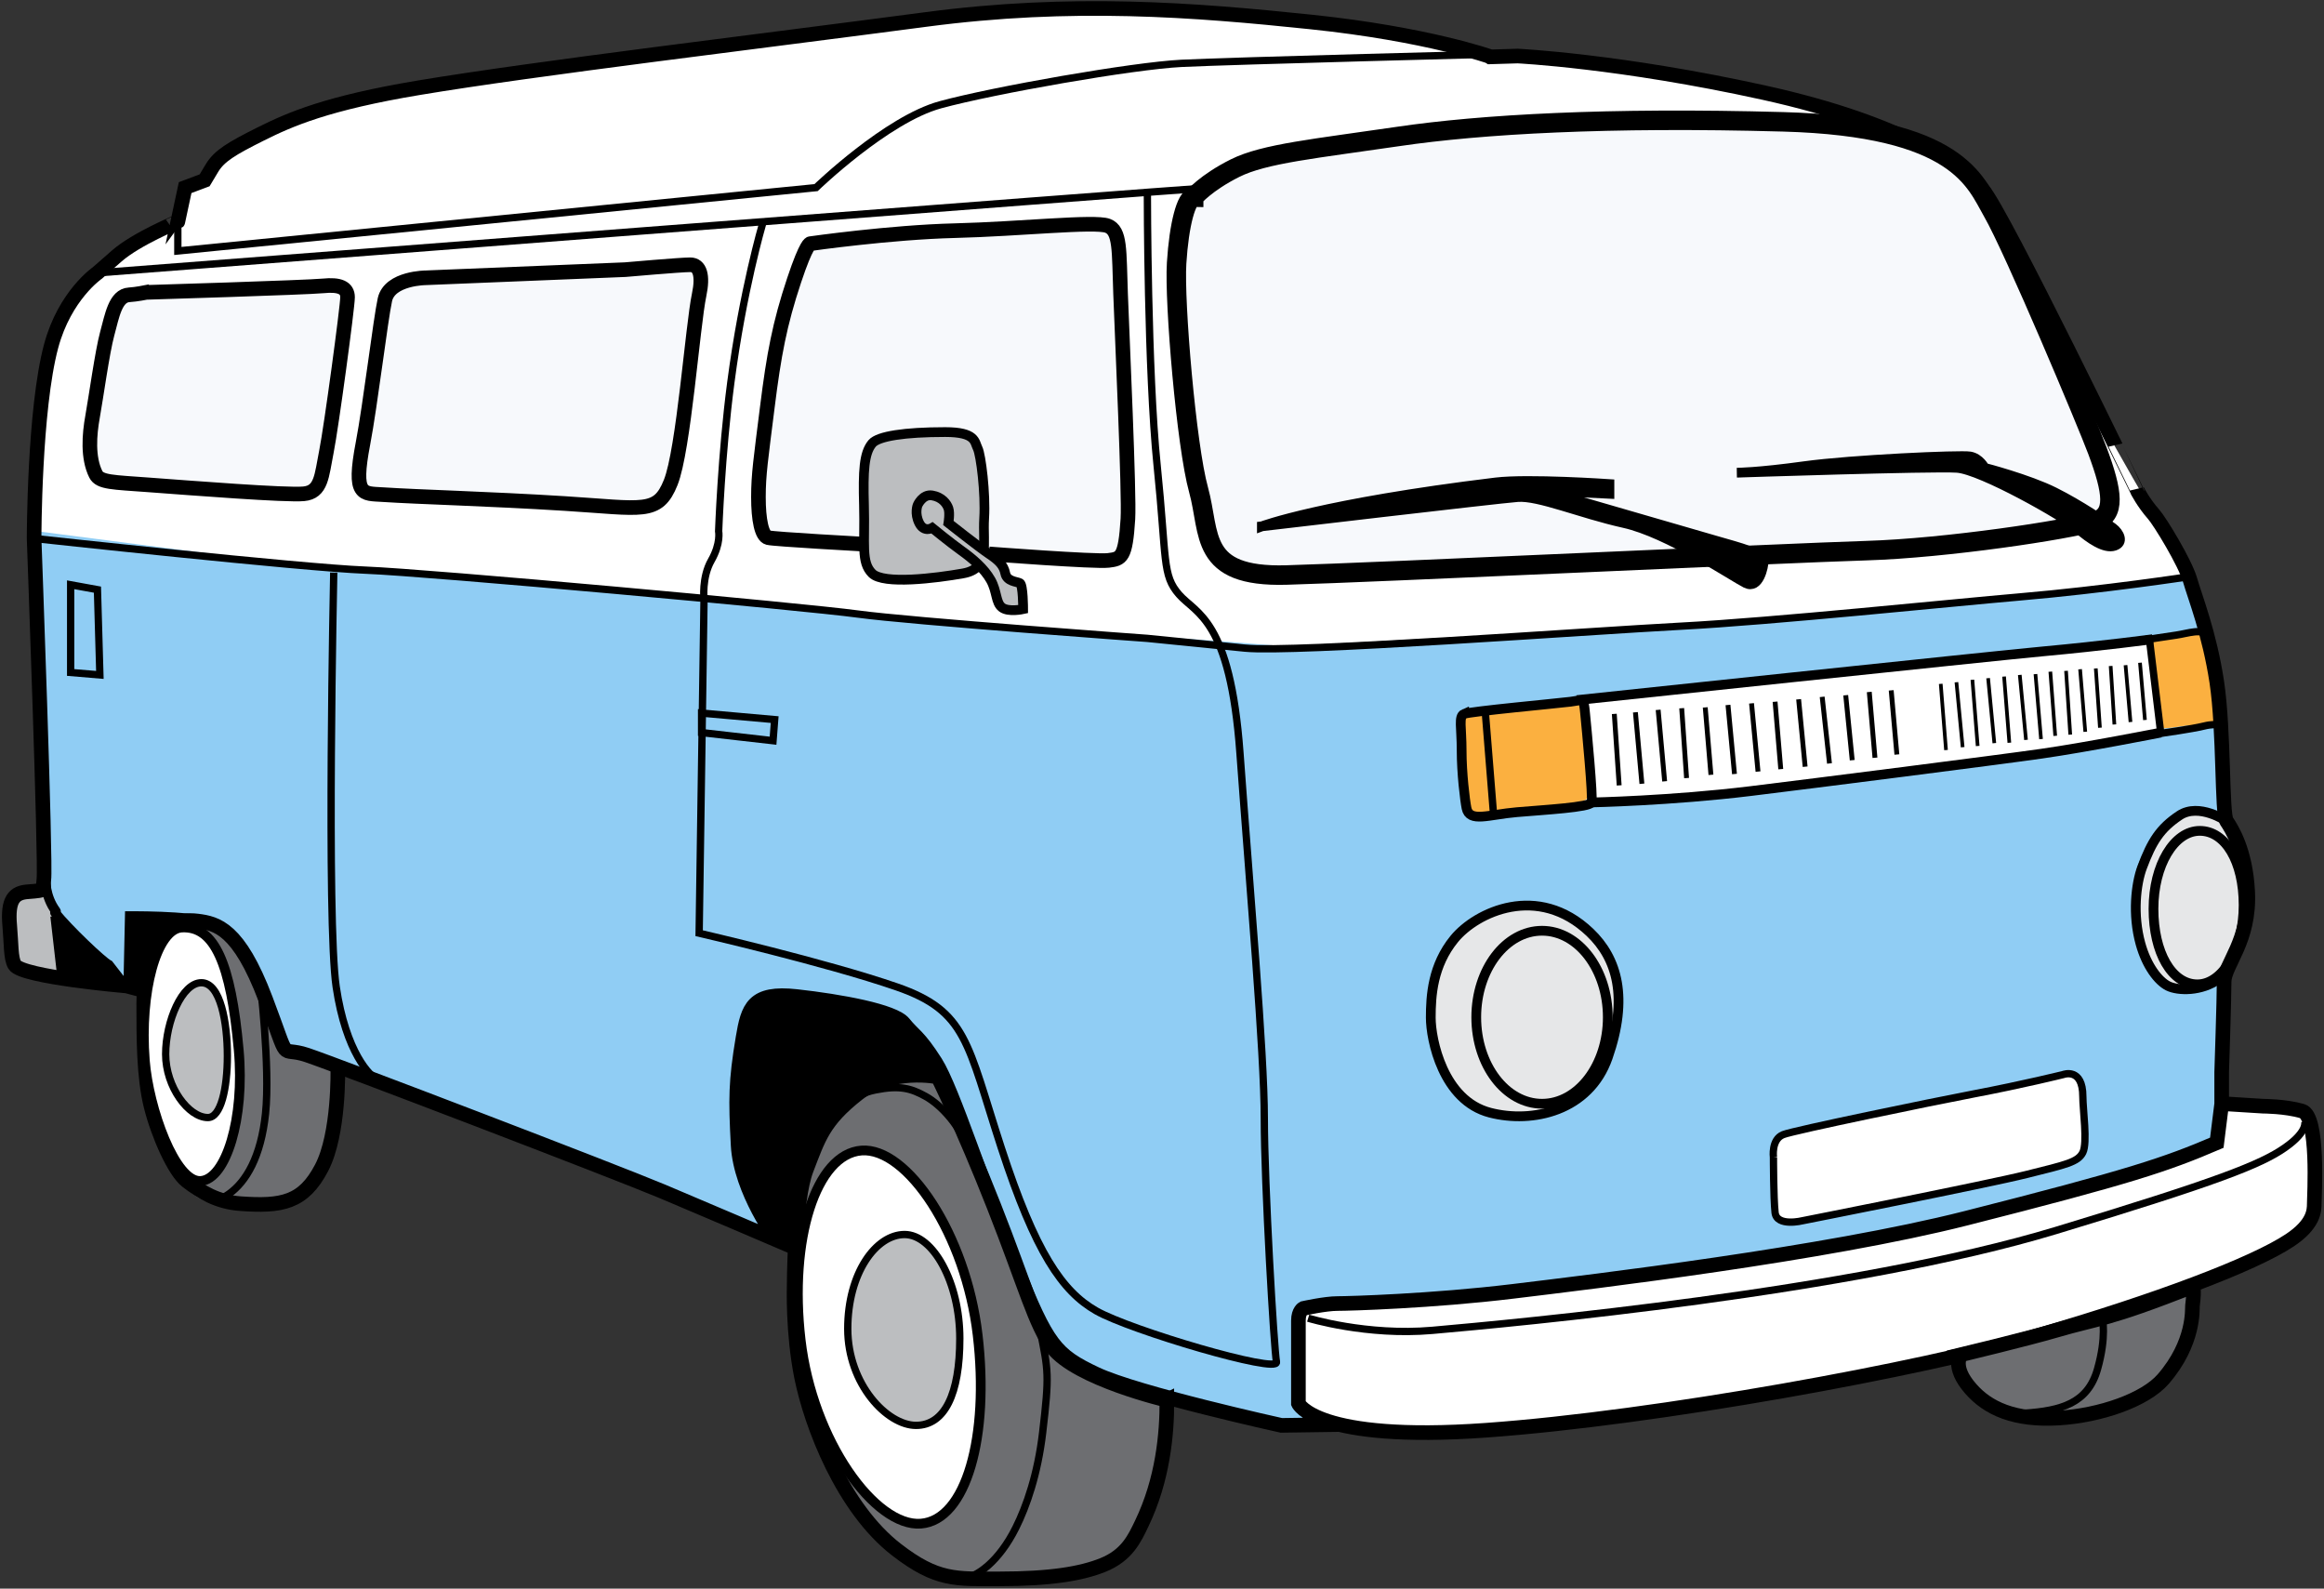 <svg xmlns="http://www.w3.org/2000/svg" viewBox="0 0 477 326">
  <rect x="0" y="0" width="477" height="326" fill="#333333" stroke="none"/>
  <g transform="translate(1 1)" fill="none" fill-rule="evenodd">
    <path d="M265 268s35.506-3.482 79-9c67-8.5 98.093-21.428 105-23.5 5-1.5 3.115-7.65 7.5-10l16 2.5 2 19s-.5 11-51 24.5c-56.893 15.209-78 17.5-143 21.5-1.996.123-15.5-4-15.5-4v-21zM269 4s27.5 5 34 6 14.5.5 14.5.5 40.167 6.333 48.167 8.833S395.834 30.5 398.334 32 417.5 64 423 73s23 41.5 24.5 41 1.317 4.016 1.317 4.016l-83.427 8.17-113.528 6.021-193.945-17.631-52.034-6.021S3.5 94.999 7 80.499c3.787-15.689 10.5-27.5 20-32 2.85-1.35 6.306-2.408 7.5-4 1.5-2 2-6.5 2-6.5s6.5-5 9-7.5 14-6.5 20.5-8.5 58-12 73.5-13.5 71-8.5 84-8C231.51.808 269 4 269 4z" fill="#FFF"/>
    <path d="M45.016 188.972c-3.44 0-14.215-2.38-15.051 4.73-1 8.5-1.464 5.798-1.464 7.798s-.5 21.5 1.5 27 3.5 10 6.5 13.5 5.667 4.667 13.167 3.667 11.5 0 15-6 2.71-6.832 4-19.733c.578-5.778-11.54-4.732-11.611-5.59-.86-10.322-12.041-25.372-12.041-25.372z" fill="#6D6E71"/>
    <path d="M13.624 194.992c-2-2-4.124-13.492-4.124-13.492s-7-1.5-8 2 .5 9.672.5 12.5c0 3 5.5 2.5 8 2.5s5.624-1.508 3.624-3.508z" fill="#BCBEC0"/>
    <path d="M248.5 130.5l23.167 1.833 44-3.333 54.833-3.5L433 119l15-1.5s7 19.624 7 31.167c0 18 2 19.833-4.5 17.333-3.3-1.27-13.5 5.5-13.5 15.5s4 18.5 8.5 19 9.834-.166 9.834-.166L454 235s-49 14-67.5 17.5-65 15-112.5 13.5c-4.498-.142-9.5 0-9 6 .417 5.003-2.5 17.5 5.5 18 2.175.136-6.5 1-6.5 1s-31.593-4.621-42-11c-15.5-9.5-16-27-24.5-47.5-7.34-17.702-5.5-18.5-11.5-21.5s-25.5-5.5-29.5-4.5-6 14-5.5 21 5.5 24 7 25.5-11.5-4-11.5-4l-88.833-34.666s-5.833-20.667-12.333-24.667S25.667 189 25.667 189v11.334S15.218 197.084 10 183.667C5.333 171.667 6.5 108 6.5 108l56.5 7.333 153.667 13L248.5 130.5z" fill="#90CDF4"/>
    <path d="M299.501 145.333S344 139.5 360 138s64.333-6 72.333-7 4.001-.333 7.001.167 1.833 4.333 2.333 8.333c.5 4 1.834 7.333 1.167 8.333-3.606 5.408-1.833 1-5 1.833-4.64 1.221-54.334 8.333-64.334 9.833s-48 4-48 4 1 0-9 1.5-11.666 2.667-15.166.667c-3.5-2-1.833-7-2.333-10.5-.5-3.5.5-9.833.5-9.833z" fill="#FFF"/>
    <path d="M191.5 219.5c-2 0-8.5-.5-13.5 2-6.708 3.354-11.5 9-13 14s-2.235 20.633-3.5 20c-1-.5-8-7.5-9-14s-4.5-16.5-2-26S155 204 158 204s17-.5 20.5 1.5 6 2 8.5 5.5 4.5 8.5 4.5 8.5zM24.667 186S39 185.834 41 187.334c2 1.5-1.5-2.334-5.5 1.166s-8 12-8 15 3-1.666.5-1.166-3.667-1-3.667-1L24.667 186z" fill="#000"/>
    <path d="M299.167 145.167c4.5-1 17.5-1.5 17.5-1.5l7-1S325.5 154 325 158.5s2 4.5-5.5 6-16.5 2.5-19 1.5-1-6.5-1.5-11.5.167-9.333.167-9.333zM440.167 130.5c4.334-.833 9-2.667 11.5-1.167 2.5 1.5.833-.333 1.333 3.667s4 11.5 1.5 14-4.5.5-7.5 1-4.5.5-4.5.5 0-2.5-.5-6-1.833-12-1.833-12z" fill="#FBB040"/>
    <path d="M311.501 184.999s-8.5.5-13 6c-4.478 5.473-5.834 11.001-5.834 15.501s2.833 18.667 12.501 21.166c8.689 2.246 21.61-1.91 24.667-11.334 4-12.333 1.5-20.5-4-26-6.667-6.666-14.334-5.333-14.334-5.333zM454.169 200.333c-3.667 2.667-7.668 1.999-9.668.999-2-1-4.39-4.066-5.667-8.666-1.666-6-.928-12.306.334-15.667 2.001-5.333 3.667-8 7.667-10.667s9.666 1.167 9.666 1.167S459.5 171 460 177s.5 10-1 14.5-4.831 8.833-4.831 8.833z" fill="#E6E7E8"/>
    <path d="M455 225.5l-1 8c-10.5 4.5-18 7-51.5 15.5-28.917 7.337-76.5 13-93 15s-33.5 2.5-36 2.5-7 1-7 1-1 .5-1 2.5v17s3.5 8 38.5 5.5S393.5 280 417.5 273s44-14.5 51.5-19.5c4.852-3.234 5.001-6 5.001-7.5s.999-18-2.501-19-8-1-8-1l-8-.5-.5.5v-7s.5-15 .5-18.5 5.334-8.333 4.834-18.5c-.42-8.548-3.334-13-4.334-14.5-1-1.5-.5-18.5-2-28.5s-4.5-17.5-5.5-21-6.166-12-7.5-13.5c-2.036-2.289-3.333-4.833-3.333-4.833S410 42.5 406 38s-15.5-13.5-45-20-50.5-7.5-50.5-7.5l-5.5.166S292 6 268 3.5 219.073-.98 189 3c-34 4.5-80 10-104 14-18.903 3.15-26.5 6.5-32.5 9.5s-8.5 4.5-10 7L41 36l-4 1.5-1.5 7S27 48 23 51.5L19 55s-6.694 4.578-9.5 15C6 83 6 109.5 6 109.5s2.462 66.994 2 70c-.333 2.167 1 2.167-3.333 2.5-2.685.206-4.167 1.5-3.667 7 .317 3.485.187 6.645 1 8 1.5 2.5 23 4.334 23 4.334l2.5.666s1-4 3-8.5 5-6 9-5.5 8.5 1.5 14 16c5.323 14.032 2.5 9.5 8.5 11.5s63.5 24 73 28 23.5 10 23.5 10-7.5-10-8-19.5-.5-13 1-22c1.04-6.238 2-9.5 11-8.5s20 3 22 5.5 3 2.5 6.5 8 10 26 16.5 42 8 18 16.5 22 38 10.5 38 10.5l11.667-.167" stroke="#000" stroke-width="3"/>
    <path d="M238.5 286.333c.043 6.913-.833 16.334-5.167 25.334-1.455 3.021-3 6.5-8 8.5C220.929 321.929 214.667 323 204 323c-8.81 0-12.65.452-21-6-11-8.5-17.5-25.5-19.5-35.5-1.808-9.04-1.5-18.5-1.5-18.5s0-17.5 2.5-24 3.5-10 10.5-15.5 16.5-3.5 16.5-3.5 5 10 11.5 26.5 8.524 24.481 12 29c5 6.5 23.5 10.833 23.5 10.833zM401.5 277s-2.072 2.346 2 7c3.5 4 8.96 6.532 18 6 8.5-.5 17.767-3.691 21.5-8 6.5-7.5 5.93-14.436 6-15 .5-4 0-4 0-4-17.667 7-19.5 6.5-28 9-5.797 1.705-19.5 5-19.5 5z" stroke="#000" stroke-width="3" fill="#6D6E71"/>
    <path d="M31 191.5s-2.5 6.5-2.5 13.5 0 15 1.5 21 4.806 13.368 7.333 15.334c3 2.333 6.333 4.333 11 4.666 8.493.606 12.918-.178 16.667-7.333 3.667-7 3.333-20.333 3.333-20.333" stroke="#000" stroke-width="3"/>
    <path d="M244 39.5c-1.5 0-3 5.5-3.5 13.5s2 37.5 4.5 46.5 0 18 18 17.5 102.5-4.5 119-5 41.406-4.28 47-6c4.334-1.333 3.667-6 .5-14.5-2.036-5.464-17.166-41.5-21.5-49-3.538-6.122-7-17.5-43-18.5s-62 .5-79 3-27.5 3.5-33.5 6.5-8.5 6-8.5 6z" stroke="#000" stroke-width="4" fill="#F7F9FC"/>
    <ellipse stroke="#000" stroke-width="2" cx="315.5" cy="207.75" rx="13.5" ry="17.75"/>
    <path d="M459.5 184.75c0 8.975-4.253 16.25-9.5 16.25s-9-6.525-9-15.5 4.253-16 9.5-16 9 6.275 9 15.25zM297.5 191.667c-4.478 5.473-4.833 11.666-4.833 16.166s2.5 17 12.167 19.5C313.523 229.58 325.166 227 329 216c4.268-12.243 1.965-20.301-3.666-25.667-10.667-10.166-23.334-4.166-27.834 1.334z" stroke="#000" stroke-width="2"/>
    <path d="M456 167.5s-5.666-3.834-9.666-1.167-5.666 5.334-7.667 10.667c-1.262 3.361-2 9.667-.334 15.667 1.277 4.6 3.667 7.666 5.667 8.666s6.834 1.168 10.501-1.499" stroke="#000" stroke-width="2"/>
    <path d="M202 112.667s21.833 1.667 24.5 1.333c2.667-.334 3.5-.5 4-8.5.314-5.034-1.166-37.167-1.5-46.167-.334-9 0-13-2.666-14s-18 .667-31.334 1C181.666 46.666 165.333 49 165.333 49s-.75-.252-3.333 7.5c-3 9-4.167 15.333-5.5 26-1.333 10.667-1.833 13.833-1.833 18.5s.667 8 2 8.333c1.333.333 19.667 1.333 19.667 1.333M86.5 56l40.833-1.667s11.333-1 13.333-1 2.668 2.198 1.833 6.167c-1.333 6.333-3.166 31.833-5.833 38.5-2.667 6.667-5.666 5.333-21.666 4.333S85 101 77.5 100.5c-4.022-.268-6.092.427-4-10.5 1.5-7.833 3.625-25.565 4.5-29.5 1-4.5 8.5-4.5 8.5-4.5zM29 59s33-1 36.333-1.333c3.333-.333 5 .333 5 2.333S67 86.667 66 91.667s-1 8.333-4.667 8.667c-3.667.334-22.833-1.167-31.833-1.834-7.321-.542-10-.5-10.833-2.167-1.699-3.399-1.334-8.167-.667-11.833.667-3.666 2-13.333 3-17s1.667-7.833 4.5-8c1.488-.087 3.5-.5 3.5-.5z" stroke="#000" stroke-width="3" fill="#F7F9FC"/>
    <path d="M258 107s12.333-4.667 48-9c6.651-.808 23.334.333 23.334.333v2l-13.667-.667s31.001 9 35.667 10.333c4.666 1.333 9.666 2.667 9.666 4 0 1.333-.999 6-3.666 4.667-2.667-1.333-16-10.333-25-12.333S314.833 100.667 310.5 101c-4.333.333-52.5 6-52.5 6zM406.334 95s9 2.333 14.333 5 10.667 6.333 12 7.333c1.333 1 2.333 3 .333 3.667-2 .667-4.999-1.333-7.666-3.667-2.667-2.334-19.667-12-24.667-12.333-5-.333-45.167 1-45.167 1s4.167 0 13.834-1.333 32-2.333 34-2c2 .333 3 2.333 3 2.333z" stroke="#000" stroke-width="2" fill="#000"/>
    <path d="M299.5 145.5c1.167-.5 19.168-2.167 21.834-2.5 2.666-.333 2.667-1 3 2.333.333 3.333 1.666 17.333 1.333 18.333-.333 1-9.677 1.516-15.333 2-5.833.5-9.73 2.182-10.333-.833-.333-1.667-1-7.167-1-11.834s-.668-6.999.499-7.499z" stroke="#000" stroke-width="2"/>
    <path d="M440.167 130.167L442.5 149.5s6.48-.912 8.834-1.5c3.333-.833 3.333.667 3.333-2.333s-1.711-14.258-2.666-16.167c-.834-1.667-4-.5-6.334-.167-2.334.333-5.5.834-5.5.834z" stroke="#000" stroke-width="1.5"/>
    <path d="M322.668 142.667s85.291-9.044 95.666-10c12.666-1.167 22.5-2.5 22.5-2.5M325.667 163.667s16.333-.333 32.667-2.333c12.908-1.58 50.332-6.334 59.666-7.667 9.334-1.333 24.501-4.333 24.501-4.333" stroke="#000" stroke-width="2"/>
    <path d="M330.334 145.5l1 14.667M334.668 145.167l1.333 14.667M339.334 144.667l1.334 14.667M344.168 144.333l1 14.334M349.001 144.167L350.168 158M353.668 143.667l1.333 14.167" stroke="#000"/>
    <path d="M423.056 136.667l.862 13.083M425.939 136.333l1.062 12.834" stroke="#000" stroke-width=".75"/>
    <path d="M429.161 136.167l.849 12.166M432.212 135.667l.764 12M435.266 135.5l1.017 11.666M438.232 135l1.018 11.75" stroke="#000" stroke-width=".756"/>
    <path d="M245.334 37.667C243.834 37.667 19 55 19 55M35.5 44.5v6l131-13s14.5-14 25.5-17 39.5-8 49.5-8.5 68.167-2 68.167-2M234.5 39s0 36 2 55.5 1 22.5 4.5 26.5 10.5 5 12.5 32.5 5 61.5 5 75 2 47.5 2.5 50-30-6.5-37-10.5-12.5-12-19.5-33.5-7-28-21.5-33-40.5-11-40.5-11l1-68.5s-.5-4.5 1.5-8 1.5-6 1.5-6 .554-15.711 2.5-30.5c2.5-19 6.5-32.5 6.5-32.5" stroke="#000" stroke-width="1.5"/>
    <path d="M6 109.5s55 6 68 6.5 90 7.5 101 9 59.5 5 59.5 5l20 2c10 1 70.5-3.5 89.5-4.5s55.722-4.819 69.5-6c17.5-1.5 34.834-4.167 34.834-4.167M76.5 220.5c-1.5-.5-6.5-5.5-8.5-19s-.5-85-.5-85M13.5 119l5.5 1 .5 17.5-6-.5v-18z" stroke="#000" stroke-width="1.5"/>
    <path d="M363 236.5s-.5-3.666 2-4.666c2.166-.866 30.814-6.774 39-8.334 10.5-2 18.5-4 18.5-4s4-1.5 4 4.5c0 2.667 1 9.5 0 11.5S423 238 415 240s-46 9.5-46 9.5-5.332 1.333-5.666-1.667c-.334-3-.334-11.333-.334-11.333z" stroke="#000" stroke-width="1.5" fill="#FFF"/>
    <path d="M172.001 226.667s1.667-3 6.667-4 7.333-.334 10.333 1.333 7.333 6.001 9.333 12.334M212.5 272c1.667 8.333 1.907 9.041.5 21-1 8.5-3.298 15.096-5.5 19.5-3.5 7-8 10.167-11 10.5" stroke="#000" stroke-width="1.5"/>
    <path d="M199.668 273c2.434 20.766-2.337 37.949-11.667 38.667-9.33.72-22.232-16.9-24.667-37.667-2.434-20.767 3.156-38.182 12.485-38.902 9.329-.719 21.414 17.135 23.849 37.902zM48 214.5c1.26 13.987-2.599 26.516-7.815 26.848-5.216.333-10.685-14.848-11.461-24.745-1.099-14 2.391-27.009 7.611-27.27C43.001 189 46.387 196.602 48 214.5z" stroke="#000" stroke-width="2" fill="#FFF"/>
    <path d="M196.001 273.666c0 11.414-3.11 17.834-9.001 17.834s-13.999-8.419-13.999-19.833c0-11.413 5.776-19.334 11.667-19.334s11.333 9.92 11.333 21.333zM45.668 215.667c0 6.719-1.333 12.666-4 12.666-3.958 0-8.667-6.281-8.667-13 0-6.72 3.375-14.666 7.333-14.666 3.959 0 5.334 8.28 5.334 15z" stroke="#000" stroke-width="1.5" fill="#BCBEC0"/>
    <path d="M158.001 146.667l-.333 4.333-14.667-1.667-.001-4 15.001 1.334z" stroke="#000" stroke-width="1.5"/>
    <path d="M410.335 137.833l1.082 13.584M413.559 137.5l1.275 13.333M416.779 137.333l1.14 13.334M419.831 136.833L420.834 150M403.835 138.5l1.082 13.583M407.059 138.167l1.275 13.333M397.335 139.334l1.082 13.583M400.559 139l1.275 13.334" stroke="#000" stroke-width=".75"/>
    <path d="M358.501 143.333l1.333 14.001M363.334 143l1.166 13.834M368.168 142.5l1.333 13.834M373.001 142l1.5 13.667M377.834 141.667L379.168 155M382.668 141l1.166 13.5M387.168 140.667l1.166 13.166" stroke="#000"/>
    <path d="M303.834 144.833L305.5 165.5M267.5 269.5s12.016 3.689 25.5 2.5c17-1.5 86.381-7.888 128-20.5 33-10 42-13.5 47-17s4-5.5 4-5.5" stroke="#000" stroke-width="1.5"/>
    <path d="M8.333 179.334s-.159 3.569 2.126 6.634c.173.231-.313.132-.126.366 2.667 3.334 9.667 10.001 11 10.667L23.666 200l-12-1.333L10.333 187" stroke="#000" stroke-width="2" fill="#000"/>
    <path d="M430.5 269.5s.928 3.752-1 10.5c-2 7-7.5 8.5-15 9M52.333 199.999S54.5 218 53.5 227.5c-.942 8.95-4 14-7.5 16.5s-4 0-4 0" stroke="#000" stroke-width="1.5"/>
    <path d="M193 87.667c6.333 0 6 2 6.667 3.333.667 1.333 1.647 9.299 1.333 14.333-.333 5.333 1.334 10.333-4.333 11.333s-16.333 2.333-18.667 0c-2.321-2.321-1.443-5.944-1.667-14-.194-7.005 0-10.667 1.667-12.667 1.245-1.493 6.66-2.332 15-2.332z" stroke="#000" stroke-width="2" fill="#BCBEC0"/>
    <path d="M187.333 102.667s1-2.333 3-2c2 .333 3 1.667 3.333 2.667.333 1 0 3 0 3s6.333 5 8.333 6.333c2 1.333 3 2.333 3.333 4 .333 1.667 2.334 1.667 3 2C208.998 119 209 124 209 124s-3 .667-4.333-.333c-1.333-1-1-3.333-2.333-5.667-1.333-2.334-3.667-4.333-6-6-2.333-1.667-6-4.667-6-4.667s-1.667 1-2.667-1c-1-2-.334-3.666-.334-3.666z" stroke="#000" stroke-width="2" fill="#BCBEC0"/>
  </g>
</svg>
